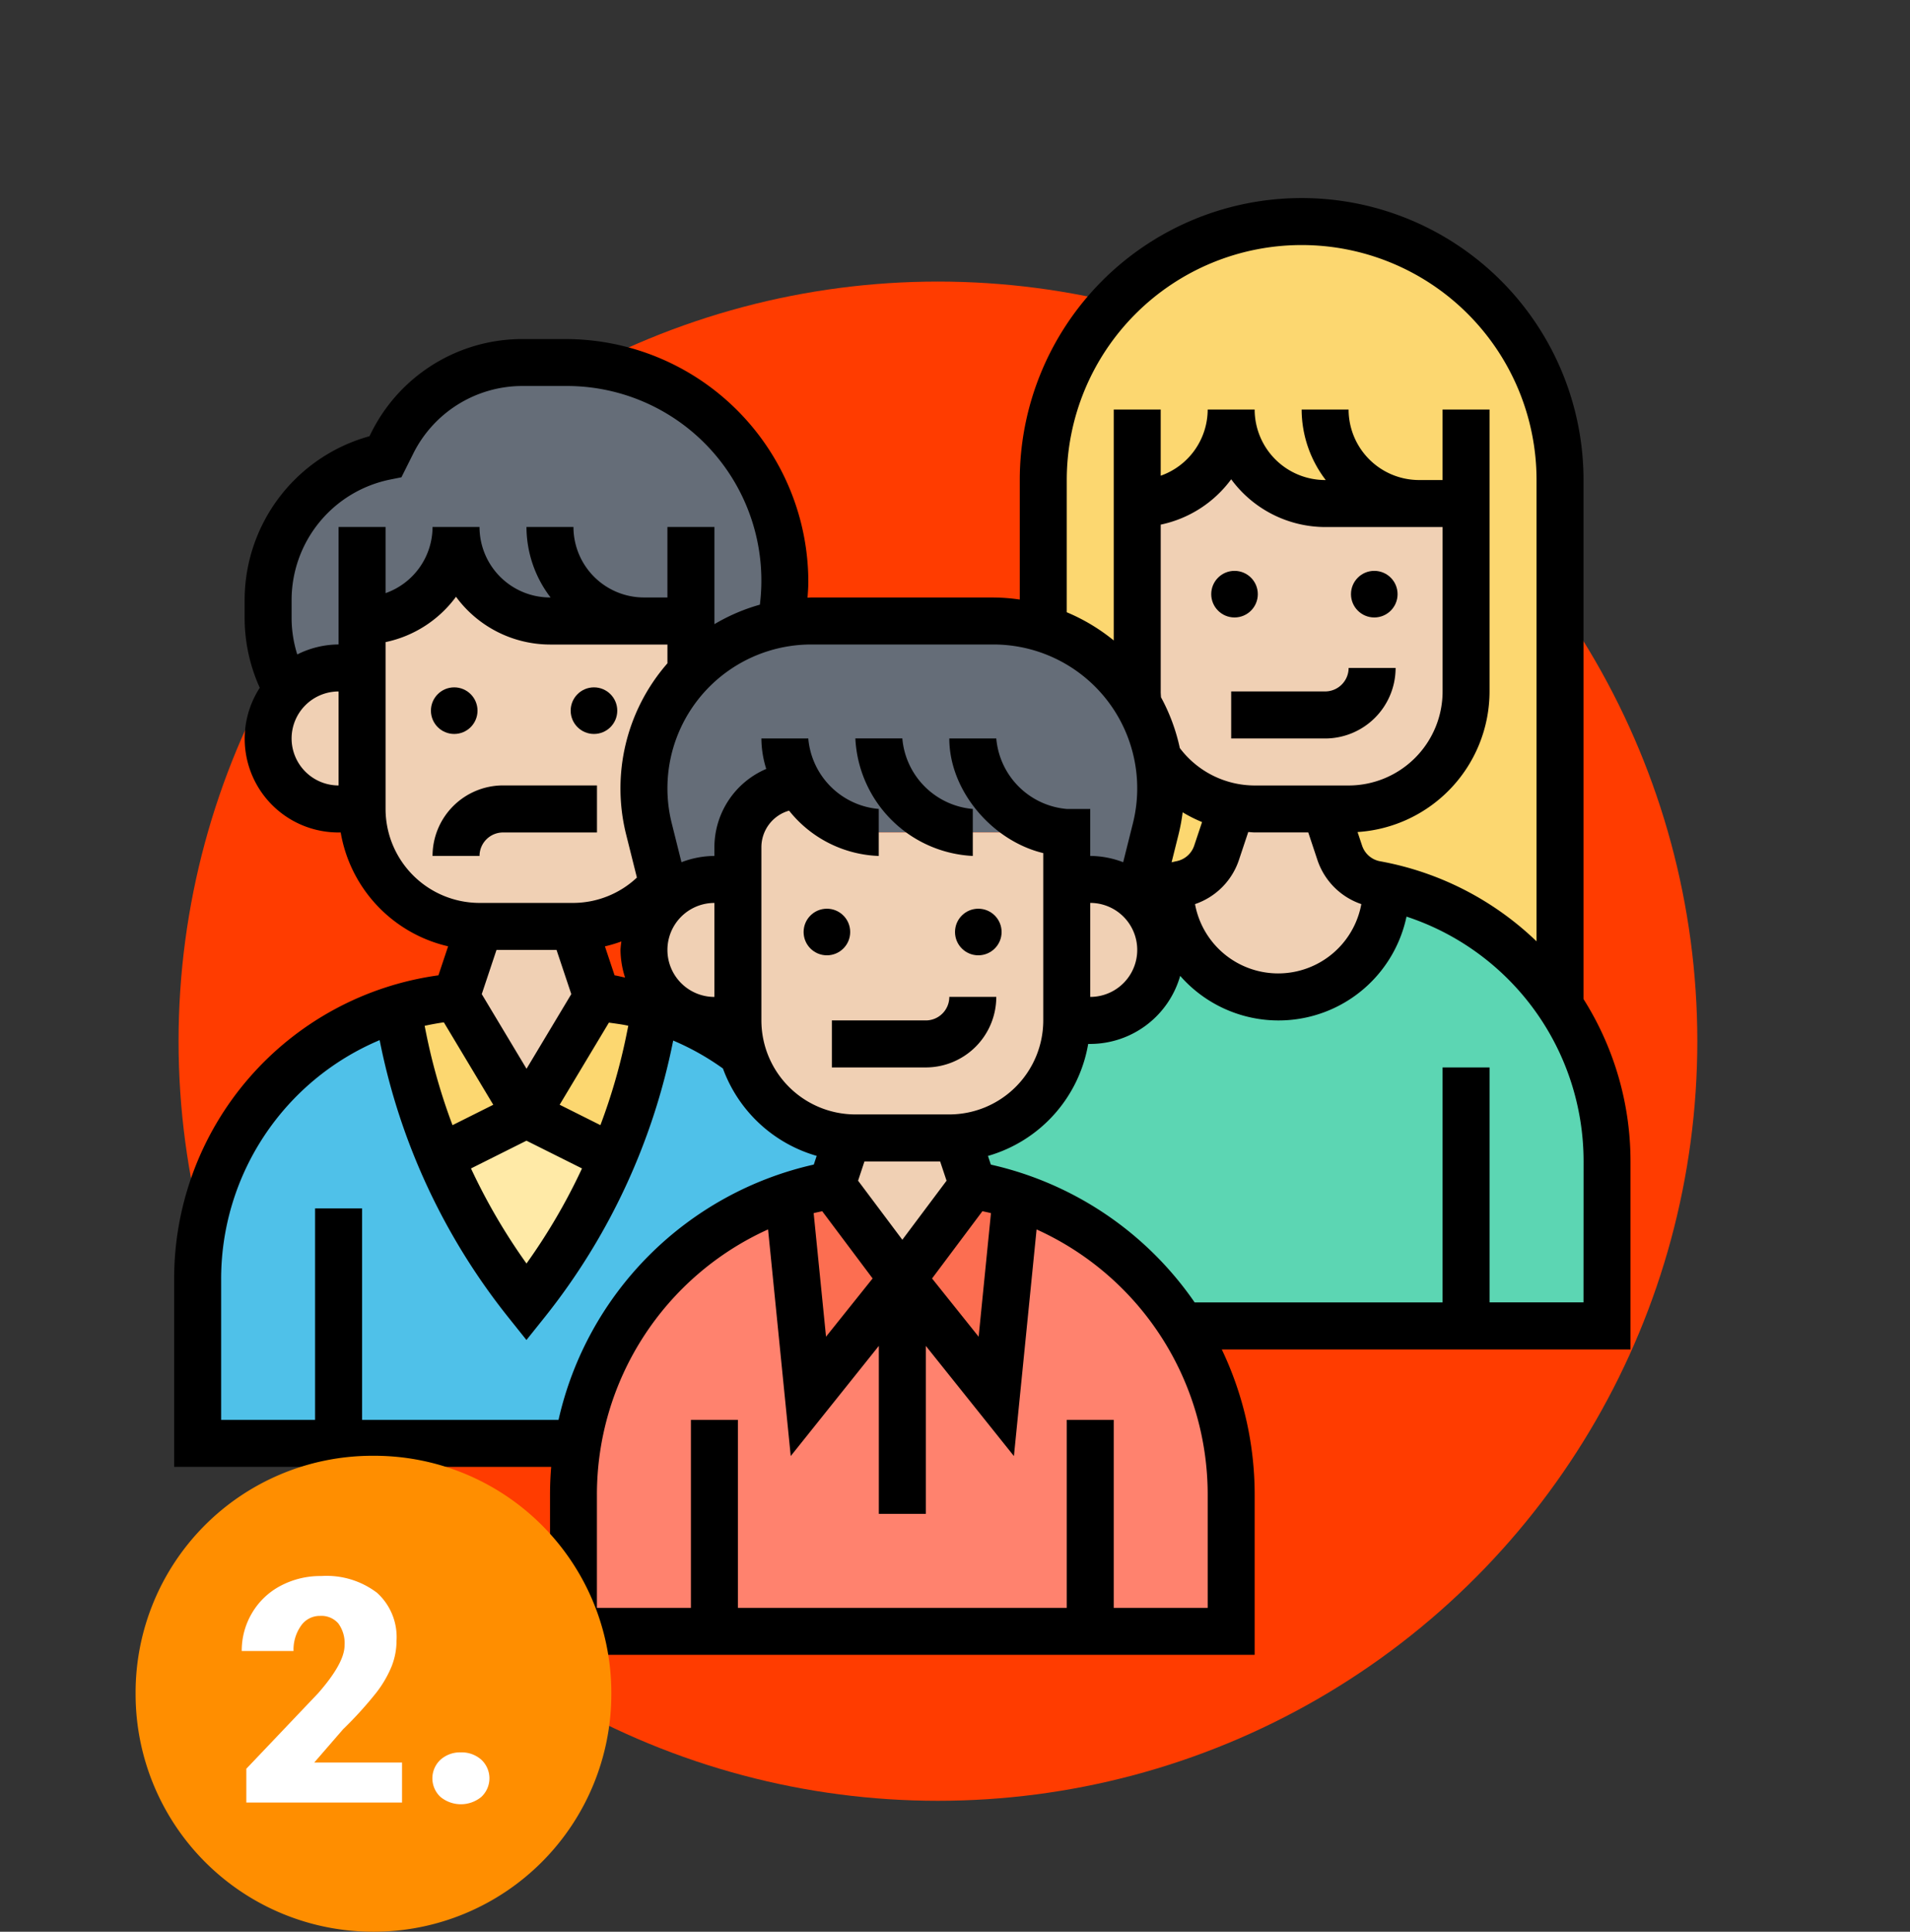 <svg xmlns="http://www.w3.org/2000/svg" width="164" height="165.813" viewBox="0 0 164 165.813">
  <rect x="0" y="0" width="164" height="165.813" fill="#333333" stroke="none"/>
  <g id="Grupo_930520" data-name="Grupo 930520" transform="translate(-728 -1857)">
    <g id="Grupo_930458" data-name="Grupo 930458" transform="translate(548.186 575.265)">
      <g id="Grupo_930456" data-name="Grupo 930456" transform="translate(195.146 1291.326)">
        <circle id="Elipse_7667" data-name="Elipse 7667" cx="65.203" cy="65.203" r="65.203" transform="translate(0 14.578)" fill="#ff3c00"/>
        <g id="clasificacion" transform="translate(-1.378 6.505)">
          <g id="Grupo_930481" data-name="Grupo 930481" transform="translate(3.017 2.921)">
            <g id="Grupo_930460" data-name="Grupo 930460" transform="translate(20.834 76.642)">
              <path id="Trazado_626500" data-name="Trazado 626500" d="M19.732,39.9l7.4,3.711a52.46,52.46,0,0,1-7.4,12.424,52.3,52.3,0,0,1-6.656-10.73c-.262-.565-.524-1.129-.746-1.714Z" transform="translate(-12.33 -39.904)" fill="#ffeaa7"/>
            </g>
            <g id="Grupo_930461" data-name="Grupo 930461" transform="translate(28.236 66.557)">
              <path id="Trazado_626501" data-name="Trazado 626501" d="M22.051,34.9a25.949,25.949,0,0,1,5.042.988l-.484,2.481A53.769,53.769,0,0,1,23.4,48.7L16,44.988Z" transform="translate(-16 -34.904)" fill="#fcd770"/>
            </g>
            <g id="Grupo_930462" data-name="Grupo 930462" transform="translate(17.144 66.557)">
              <path id="Trazado_626502" data-name="Trazado 626502" d="M15.542,34.9l6.051,10.084-7.4,3.691a52.2,52.2,0,0,1-3.207-10.306L10.5,35.912A24.285,24.285,0,0,1,15.542,34.9Z" transform="translate(-10.5 -34.904)" fill="#fcd770"/>
            </g>
            <g id="Grupo_930463" data-name="Grupo 930463" transform="translate(0 67.545)">
              <path id="Trazado_626503" data-name="Trazado 626503" d="M22.834,48.181c.222.585.484,1.15.746,1.714a52.3,52.3,0,0,0,6.656,10.73,52.46,52.46,0,0,0,7.4-12.424,53.769,53.769,0,0,0,3.207-10.326l.484-2.481a24.465,24.465,0,0,1,7.462,3.832,10.049,10.049,0,0,0,9.015,7.241v.02l-1.351,4.054a28.4,28.4,0,0,0-3.751.968A27.011,27.011,0,0,0,34.633,72.727H2V58.709a24.357,24.357,0,0,1,17.144-23.3l.484,2.461a52.2,52.2,0,0,0,3.207,10.306Z" transform="translate(-2 -35.394)" fill="#4fc1e9"/>
            </g>
            <g id="Grupo_930464" data-name="Grupo 930464" transform="translate(65.206 57.098)">
              <path id="Trazado_626504" data-name="Trazado 626504" d="M52.684,31.686a9.3,9.3,0,0,0,3.126,5.708A9.209,9.209,0,0,0,61.9,39.673a9.316,9.316,0,0,0,9.217-7.987l.2-1.452v-.02A24.178,24.178,0,0,1,90.137,53.791V67.91H53.652A26.982,26.982,0,0,0,39.413,56.776a28.1,28.1,0,0,0-3.731-.968L34.33,51.754v-.02A10.051,10.051,0,0,0,43.749,41.69h2.017A6.05,6.05,0,0,0,49.9,31.222l.061-.262a17.271,17.271,0,0,1,2.521-.726Z" transform="translate(-34.33 -30.214)" fill="#5cd6b3"/>
            </g>
            <g id="Grupo_930465" data-name="Grupo 930465" transform="translate(32.27 83.66)">
              <path id="Trazado_626505" data-name="Trazado 626505" d="M30.1,80.737H18V69a26.4,26.4,0,0,1,.363-4.4A27.011,27.011,0,0,1,36.434,43.384l.02.04,1.714,17.144,8.068-10.084L54.3,60.568l1.714-17.184A27.018,27.018,0,0,1,74.473,69V80.737H30.1Z" transform="translate(-18 -43.384)" fill="#ff826e"/>
            </g>
            <g id="Grupo_930466" data-name="Grupo 930466" transform="translate(60.507 82.692)">
              <path id="Trazado_626506" data-name="Trazado 626506" d="M41.782,43.872,40.068,61.056,32,50.972,38.051,42.9A28.1,28.1,0,0,1,41.782,43.872Z" transform="translate(-32 -42.904)" fill="#fc6e51"/>
            </g>
            <g id="Grupo_930467" data-name="Grupo 930467" transform="translate(50.704 82.692)">
              <path id="Trazado_626507" data-name="Trazado 626507" d="M30.891,42.9l6.051,8.068L28.875,61.056,27.16,43.912l-.02-.04A28.4,28.4,0,0,1,30.891,42.9Z" transform="translate(-27.14 -42.904)" fill="#fc6e51"/>
            </g>
            <g id="Grupo_930468" data-name="Grupo 930468" transform="translate(80.837 46.066)">
              <path id="Trazado_626508" data-name="Trazado 626508" d="M49.986,29.1l-1.271,3.792a4.022,4.022,0,0,1-3.106,2.682c-.343.061-.686.141-1.008.222a17.27,17.27,0,0,0-2.521.726l1.432-5.708a14.372,14.372,0,0,0,.424-3.489,12.055,12.055,0,0,0-.262-2.582h.02A10.083,10.083,0,0,0,50.027,28.9Z" transform="translate(-42.08 -24.744)" fill="#fcd770"/>
            </g>
            <g id="Grupo_930469" data-name="Grupo 930469" transform="translate(72.608)">
              <path id="Trazado_626509" data-name="Trazado 626509" d="M70.27,26.107H62.2a8.065,8.065,0,0,1-8.068-8.068,8.065,8.065,0,0,1-8.068,8.068V42.242a9.233,9.233,0,0,0,.061,1.069l-.02.02-2.239-2.924A14.5,14.5,0,0,0,38,36.836V24.09a22.186,22.186,0,1,1,44.371,0V69.207A24.172,24.172,0,0,0,67.588,59c-.343-.081-.666-.141-1.008-.2a4.022,4.022,0,0,1-3.106-2.682L62.2,52.326h2.017A10.088,10.088,0,0,0,74.3,42.242V26.107Z" transform="translate(-38 -1.904)" fill="#fcd770"/>
            </g>
            <g id="Grupo_930470" data-name="Grupo 930470" transform="translate(6.051 12.101)">
              <path id="Trazado_626510" data-name="Trazado 626510" d="M37.27,30.09H29.2a8.065,8.065,0,0,1-8.068-8.068,8.065,8.065,0,0,1-8.068,8.068v4.034H11.051A5.965,5.965,0,0,0,6.634,36.06,12.673,12.673,0,0,1,5,29.868V28.275a12.521,12.521,0,0,1,10.084-12.3l.565-1.129A12.533,12.533,0,0,1,26.863,7.9h3.691A18.8,18.8,0,0,1,49.371,26.722a19.388,19.388,0,0,1-.343,3.61v.02A14.093,14.093,0,0,0,41.3,34.487v-4.4Z" transform="translate(-5 -7.904)" fill="#656d78"/>
            </g>
            <g id="Grupo_930471" data-name="Grupo 930471" transform="translate(38.321 34.287)">
              <path id="Trazado_626511" data-name="Trazado 626511" d="M57.3,37.056H41.169a8.543,8.543,0,0,1-6.777-4.034,5.319,5.319,0,0,0-5.325,5.325V41.09H27.051a6,6,0,0,0-4.135,1.634l-.282-1.15-1.21-4.82A14.382,14.382,0,0,1,25.034,23.3a14.093,14.093,0,0,1,7.725-4.135,12.378,12.378,0,0,1,2.6-.262H51.011a14.25,14.25,0,0,1,4.276.645,14.5,14.5,0,0,1,5.869,3.57l2.239,2.924a13.252,13.252,0,0,1,1.714,4.639,12.055,12.055,0,0,1,.262,2.582,14.372,14.372,0,0,1-.424,3.489l-1.432,5.708a1,1,0,0,0-.262.081,5.976,5.976,0,0,0-3.933-1.452H57.3Z" transform="translate(-21 -18.904)" fill="#656d78"/>
            </g>
            <g id="Grupo_930472" data-name="Grupo 930472" transform="translate(22.186 60.507)">
              <path id="Trazado_626512" data-name="Trazado 626512" d="M23.084,31.9,25.1,37.955,19.051,48.039,13,37.955,15.017,31.9Z" transform="translate(-13 -31.904)" fill="#f0d0b4"/>
            </g>
            <g id="Grupo_930473" data-name="Grupo 930473" transform="translate(14.118 26.22)">
              <path id="Trazado_626513" data-name="Trazado 626513" d="M37.236,22.972v4.4a14.382,14.382,0,0,0-3.61,13.453l1.21,4.82a10.043,10.043,0,0,1-7.684,3.55H19.084A10.088,10.088,0,0,1,9,39.107V22.972A8.065,8.065,0,0,0,17.068,14.9a8.065,8.065,0,0,0,8.068,8.068h12.1Z" transform="translate(-9 -14.904)" fill="#f0d0b4"/>
            </g>
            <g id="Grupo_930474" data-name="Grupo 930474" transform="translate(6.051 38.321)">
              <path id="Trazado_626514" data-name="Trazado 626514" d="M13.068,20.9v12.1H11.051A6.036,6.036,0,0,1,6.634,22.84,5.965,5.965,0,0,1,11.051,20.9Z" transform="translate(-5 -20.904)" fill="#f0d0b4"/>
            </g>
            <g id="Grupo_930475" data-name="Grupo 930475" transform="translate(83.358 50.22)">
              <path id="Trazado_626515" data-name="Trazado 626515" d="M61.966,35.154a9.316,9.316,0,0,1-9.217,7.987,9.209,9.209,0,0,1-6.091-2.279,9.3,9.3,0,0,1-3.126-5.708l-.2-1.452c.323-.081.666-.161,1.008-.222A4.022,4.022,0,0,0,47.444,30.8l1.271-3.792.04-.2a9.129,9.129,0,0,0,1.977.2h6.051L58.053,30.8a4.022,4.022,0,0,0,3.106,2.682c.343.061.666.121,1.008.2v.02Z" transform="translate(-43.33 -26.804)" fill="#f0d0b4"/>
            </g>
            <g id="Grupo_930476" data-name="Grupo 930476" transform="translate(80.675 16.135)">
              <path id="Trazado_626516" data-name="Trazado 626516" d="M70.236,17.972V34.107A10.088,10.088,0,0,1,60.152,44.191H52.084a9.129,9.129,0,0,1-1.977-.2,10.083,10.083,0,0,1-6.333-4.155h-.02A13.252,13.252,0,0,0,42.04,35.2l.02-.02A9.233,9.233,0,0,1,42,34.107V17.972A8.065,8.065,0,0,0,50.068,9.9a8.065,8.065,0,0,0,8.068,8.068h12.1Z" transform="translate(-42 -9.904)" fill="#f0d0b4"/>
            </g>
            <g id="Grupo_930477" data-name="Grupo 930477" transform="translate(74.625 56.473)">
              <path id="Trazado_626517" data-name="Trazado 626517" d="M47.068,35.955a6.06,6.06,0,0,1-6.051,6.051H39V29.9h2.017a5.976,5.976,0,0,1,3.933,1.452c.061.061.141.121.2.182A6.014,6.014,0,0,1,47.068,35.955Z" transform="translate(-39 -29.904)" fill="#f0d0b4"/>
            </g>
            <g id="Grupo_930478" data-name="Grupo 930478" transform="translate(54.456 78.618)">
              <path id="Trazado_626518" data-name="Trazado 626518" d="M39.084,40.924a3.689,3.689,0,0,0,.666-.04v.02L41.1,44.958l-6.051,8.068L29,44.958,30.351,40.9v-.02a3.688,3.688,0,0,0,.666.04Z" transform="translate(-29 -40.884)" fill="#f0d0b4"/>
            </g>
            <g id="Grupo_930479" data-name="Grupo 930479" transform="translate(46.388 48.405)">
              <path id="Trazado_626519" data-name="Trazado 626519" d="M45.169,29.938h8.068V46.073a10.051,10.051,0,0,1-9.419,10.044,3.689,3.689,0,0,1-.666.04H35.084a3.688,3.688,0,0,1-.666-.04A10.049,10.049,0,0,1,25.4,48.876a9.917,9.917,0,0,1-.4-2.8V31.229A5.32,5.32,0,0,1,30.325,25.9,8.543,8.543,0,0,0,37.1,29.938Z" transform="translate(-25 -25.904)" fill="#f0d0b4"/>
            </g>
            <g id="Grupo_930480" data-name="Grupo 930480" transform="translate(38.321 56.473)">
              <path id="Trazado_626520" data-name="Trazado 626520" d="M29.068,29.9v12.1H27.051a6.051,6.051,0,0,1,0-12.1Z" transform="translate(-21 -29.904)" fill="#f0d0b4"/>
            </g>
          </g>
          <g id="Grupo_930482" data-name="Grupo 930482" transform="translate(1 0.904)">
            <circle id="Elipse_7668" data-name="Elipse 7668" cx="2" cy="2" r="2" transform="translate(54.047 61.001)"/>
            <circle id="Elipse_7669" data-name="Elipse 7669" cx="2" cy="2" r="2" transform="translate(67.047 61.001)"/>
            <path id="Trazado_626521" data-name="Trazado 626521" d="M37.068,36.921H29v4.034h8.068A6.058,6.058,0,0,0,43.118,34.9H39.084A2.019,2.019,0,0,1,37.068,36.921Z" transform="translate(27.473 33.67)"/>
            <circle id="Elipse_7670" data-name="Elipse 7670" cx="2" cy="2" r="2" transform="translate(89.047 32.001)"/>
            <circle id="Elipse_7671" data-name="Elipse 7671" cx="2" cy="2" r="2" transform="translate(101.047 32.001)"/>
            <path id="Trazado_626522" data-name="Trazado 626522" d="M46,26.955h8.068A6.058,6.058,0,0,0,60.118,20.9H56.084a2.02,2.02,0,0,1-2.017,2.017H46Z" transform="translate(44.76 19.434)"/>
            <circle id="Elipse_7672" data-name="Elipse 7672" cx="2" cy="2" r="2" transform="translate(22.047 42.001)"/>
            <circle id="Elipse_7673" data-name="Elipse 7673" cx="2" cy="2" r="2" transform="translate(34.047 42.001)"/>
            <path id="Trazado_626523" data-name="Trazado 626523" d="M18.051,29.938h8.068V25.9H18.051A6.058,6.058,0,0,0,12,31.955h4.034A2.02,2.02,0,0,1,18.051,29.938Z" transform="translate(10.186 24.518)"/>
            <path id="Trazado_626524" data-name="Trazado 626524" d="M126.047,83.588a26.07,26.07,0,0,0-4.034-13.925V25.107a24.2,24.2,0,0,0-48.405,0v10.26a16.444,16.444,0,0,0-2.265-.175H55.7c-.107,0-.208.014-.315.016.03-.454.067-.908.067-1.361a20.864,20.864,0,0,0-20.84-20.84H30.941a14.483,14.483,0,0,0-13.025,8.049l-.147.292A14.607,14.607,0,0,0,7.051,35.391v1.6a14.579,14.579,0,0,0,1.3,5.95A8.044,8.044,0,0,0,15.118,55.36H15.3a12.125,12.125,0,0,0,9.223,9.772l-.831,2.491A26.276,26.276,0,0,0,1,93.773v16.044H33.373c-.065.785-.1,1.577-.1,2.378v13.755H93.777V112.2a28.944,28.944,0,0,0-2.824-12.464h35.094ZM77.642,25.107a20.169,20.169,0,0,1,40.338,0v39.6a26.082,26.082,0,0,0-13.424-6.872A2.014,2.014,0,0,1,103,56.491l-.389-1.168a12.11,12.11,0,0,0,11.333-12.065v-24.2h-4.034v6.051h-2.017a6.058,6.058,0,0,1-6.051-6.051H97.81a9.98,9.98,0,0,0,2.069,6.051h-.052a6.058,6.058,0,0,1-6.051-6.051H89.743a6.042,6.042,0,0,1-4.034,5.68v-5.68H81.675v19.82a16.4,16.4,0,0,0-4.034-2.42Zm2.017,36.3a4.034,4.034,0,1,1,0,8.068Zm6.051-18.152V28.937a10.073,10.073,0,0,0,6.051-3.893,10.048,10.048,0,0,0,8.068,4.1h10.084V43.259a8.076,8.076,0,0,1-8.068,8.068H93.777a8.068,8.068,0,0,1-6.428-3.213,16.237,16.237,0,0,0-1.616-4.361c-.008-.163-.024-.327-.024-.494Zm1.325,14.578c-.131.024-.26.063-.391.087l.593-2.376a16.651,16.651,0,0,0,.357-1.914,12.136,12.136,0,0,0,1.666.837l-.674,2.019a2.015,2.015,0,0,1-1.551,1.347Zm5.377-.071.813-2.44c.186.008.367.034.553.034h4.6l.8,2.406a6.012,6.012,0,0,0,3.757,3.747,7.259,7.259,0,0,1-14.28,0,6.008,6.008,0,0,0,3.757-3.747ZM71.343,39.225a12.348,12.348,0,0,1,11.98,15.344l-.837,3.346a7.991,7.991,0,0,0-2.828-.539V53.343H77.642a6.649,6.649,0,0,1-6.051-6.051H67.557c0,4.5,3.7,8.792,8.068,9.84V71.495a8.076,8.076,0,0,1-8.068,8.068H59.49a8.076,8.076,0,0,1-8.068-8.068V56.651A3.265,3.265,0,0,1,53.8,53.488a10.307,10.307,0,0,0,7.7,3.889V53.343a6.649,6.649,0,0,1-6.051-6.051H51.422a8.8,8.8,0,0,0,.417,2.614,7.322,7.322,0,0,0-4.451,6.744v.726a7.991,7.991,0,0,0-2.828.539l-.837-3.348A12.346,12.346,0,0,1,55.7,39.225ZM56.644,87.87l4.328,5.772-4,5L55.91,88.037C56.152,87.973,56.4,87.927,56.644,87.87Zm6.88,2.451-3.8-5.07L60.27,83.6h6.5l.551,1.652ZM70.4,87.87c.244.056.492.1.734.167L70.076,98.644l-4-5ZM33.833,65.444,35.1,69.236l-3.844,6.408-3.844-6.408,1.265-3.792Zm13.555,4.034a4.034,4.034,0,1,1,0-8.068Zm-7.672-1.666c-.3-.054-.6-.143-.9-.188l-.829-2.487a11.829,11.829,0,0,0,1.412-.422,7.3,7.3,0,0,0-.075.728A7.948,7.948,0,0,0,39.716,67.812ZM28.4,78.734l-3.5,1.751a50.984,50.984,0,0,1-2.273-7.928l-.119-.6c.541-.119,1.091-.218,1.648-.3Zm2.85,3.084L36.019,84.2a51.243,51.243,0,0,1-4.766,8.16,51.332,51.332,0,0,1-4.766-8.16ZM37.6,80.482l-3.5-1.751,4.229-7.049c.557.081,1.117.147,1.664.268l-.121.6A50.507,50.507,0,0,1,37.6,80.482ZM11.084,35.391a10.56,10.56,0,0,1,8.463-10.324l.966-.194,1.008-2.017a10.47,10.47,0,0,1,9.417-5.819h3.675A16.7,16.7,0,0,1,51.291,35.808a16.221,16.221,0,0,0-3.9,1.672V29.138H43.353v6.051H41.336a6.058,6.058,0,0,1-6.051-6.051H31.251a9.98,9.98,0,0,0,2.069,6.051h-.05a6.058,6.058,0,0,1-6.051-6.051H23.186a6.042,6.042,0,0,1-4.034,5.68v-5.68H15.118V39.223a7.985,7.985,0,0,0-3.548.857,10.484,10.484,0,0,1-.486-3.094Zm0,11.9a4.038,4.038,0,0,1,4.034-4.034v8.068A4.038,4.038,0,0,1,11.084,47.292Zm8.068,6.051V39.021A10.073,10.073,0,0,0,25.2,35.129a10.048,10.048,0,0,0,8.068,4.1H43.355V40.84a16.311,16.311,0,0,0-3.544,14.707l.922,3.685a8.019,8.019,0,0,1-5.444,2.176H27.222a8.076,8.076,0,0,1-8.07-8.066Zm-2.017,52.439V87.63H13.1v18.152H5.034V93.773a22.243,22.243,0,0,1,13.61-20.588l.032.161a55.311,55.311,0,0,0,11,23.612l1.573,1.968,1.575-1.968a55.334,55.334,0,0,0,11-23.612l.024-.125a22.154,22.154,0,0,1,4.272,2.4,12.139,12.139,0,0,0,8.049,7.5l-.248.746a29.005,29.005,0,0,0-21.917,21.913H17.135Zm72.608,16.135H81.675V105.782H77.642v16.135H49.405V105.782H45.371v16.135H37.3V112.2A24.979,24.979,0,0,1,51.995,89.433l1.946,19.453,7.565-9.455V113.85H65.54V99.431l7.565,9.457,1.946-19.453A24.979,24.979,0,0,1,89.743,112.2Zm32.27-26.22h-8.068V75.529h-4.034V95.7H88.624a28.98,28.98,0,0,0-17.5-11.829l-.248-.746a12.123,12.123,0,0,0,8.606-9.612h.182a8.052,8.052,0,0,0,7.717-5.845,11.229,11.229,0,0,0,19.433-5.085,22.121,22.121,0,0,1,15.205,21.008Z" transform="translate(-1 -0.904)"/>
            <path id="Trazado_626525" data-name="Trazado 626525" d="M40.084,33.988V29.955A6.649,6.649,0,0,1,34.034,23.9H30A10.622,10.622,0,0,0,40.084,33.988Z" transform="translate(28.49 22.484)"/>
          </g>
        </g>
      </g>
      <rect id="Rectángulo_305736" data-name="Rectángulo 305736" width="164" height="164" transform="translate(179.814 1281.735)" fill="none"/>
    </g>
    <g id="Grupo_930459" data-name="Grupo 930459" transform="translate(500.498 763.791)">
      <path id="Trazado_626459" data-name="Trazado 626459" d="M259.562,1218.168h-.17a20.335,20.335,0,0,0-20.247,20.422v.055a20.4,20.4,0,0,0,20.428,20.377h.057a20.4,20.4,0,0,0,20.363-20.432c0-.049,0-.1,0-.146A20.354,20.354,0,0,0,259.562,1218.168Z" fill="#ff8e00"/>
      <g id="Grupo_81362" data-name="Grupo 81362">
        <g id="Grupo_81360" data-name="Grupo 81360">
          <path id="Trazado_626460" data-name="Trazado 626460" d="M262.023,1247.932h-13.37v-2.9l6.159-6.475q2.276-2.591,2.276-4.118a2.869,2.869,0,0,0-.539-1.882,1.927,1.927,0,0,0-1.566-.645,1.949,1.949,0,0,0-1.645.862,3.545,3.545,0,0,0-.632,2.152h-4.447a6.29,6.29,0,0,1,.881-3.257,6.187,6.187,0,0,1,2.448-2.336,7.276,7.276,0,0,1,3.5-.842,7.152,7.152,0,0,1,4.783,1.434,5.12,5.12,0,0,1,1.678,4.119,5.973,5.973,0,0,1-.421,2.2,9.676,9.676,0,0,1-1.309,2.25,32.985,32.985,0,0,1-2.862,3.152l-2.474,2.855h7.54Z" fill="none"/>
          <path id="Trazado_626461" data-name="Trazado 626461" d="M267.076,1243.629a2.523,2.523,0,0,1,1.75.625,2.179,2.179,0,0,1,0,3.2,2.759,2.759,0,0,1-3.507-.006,2.18,2.18,0,0,1,0-3.185A2.5,2.5,0,0,1,267.076,1243.629Z" fill="none"/>
        </g>
        <g id="Grupo_81361" data-name="Grupo 81361">
          <path id="Trazado_626462" data-name="Trazado 626462" d="M262.023,1247.932h-13.37v-2.9l6.159-6.475q2.276-2.591,2.276-4.118a2.869,2.869,0,0,0-.539-1.882,1.927,1.927,0,0,0-1.566-.645,1.949,1.949,0,0,0-1.645.862,3.545,3.545,0,0,0-.632,2.152h-4.447a6.29,6.29,0,0,1,.881-3.257,6.187,6.187,0,0,1,2.448-2.336,7.276,7.276,0,0,1,3.5-.842,7.152,7.152,0,0,1,4.783,1.434,5.12,5.12,0,0,1,1.678,4.119,5.973,5.973,0,0,1-.421,2.2,9.676,9.676,0,0,1-1.309,2.25,32.985,32.985,0,0,1-2.862,3.152l-2.474,2.855h7.54Z" fill="#fff"/>
          <path id="Trazado_626463" data-name="Trazado 626463" d="M267.076,1243.629a2.523,2.523,0,0,1,1.75.625,2.179,2.179,0,0,1,0,3.2,2.759,2.759,0,0,1-3.507-.006,2.18,2.18,0,0,1,0-3.185A2.5,2.5,0,0,1,267.076,1243.629Z" fill="#fff"/>
        </g>
      </g>
    </g>
  </g>
</svg>
